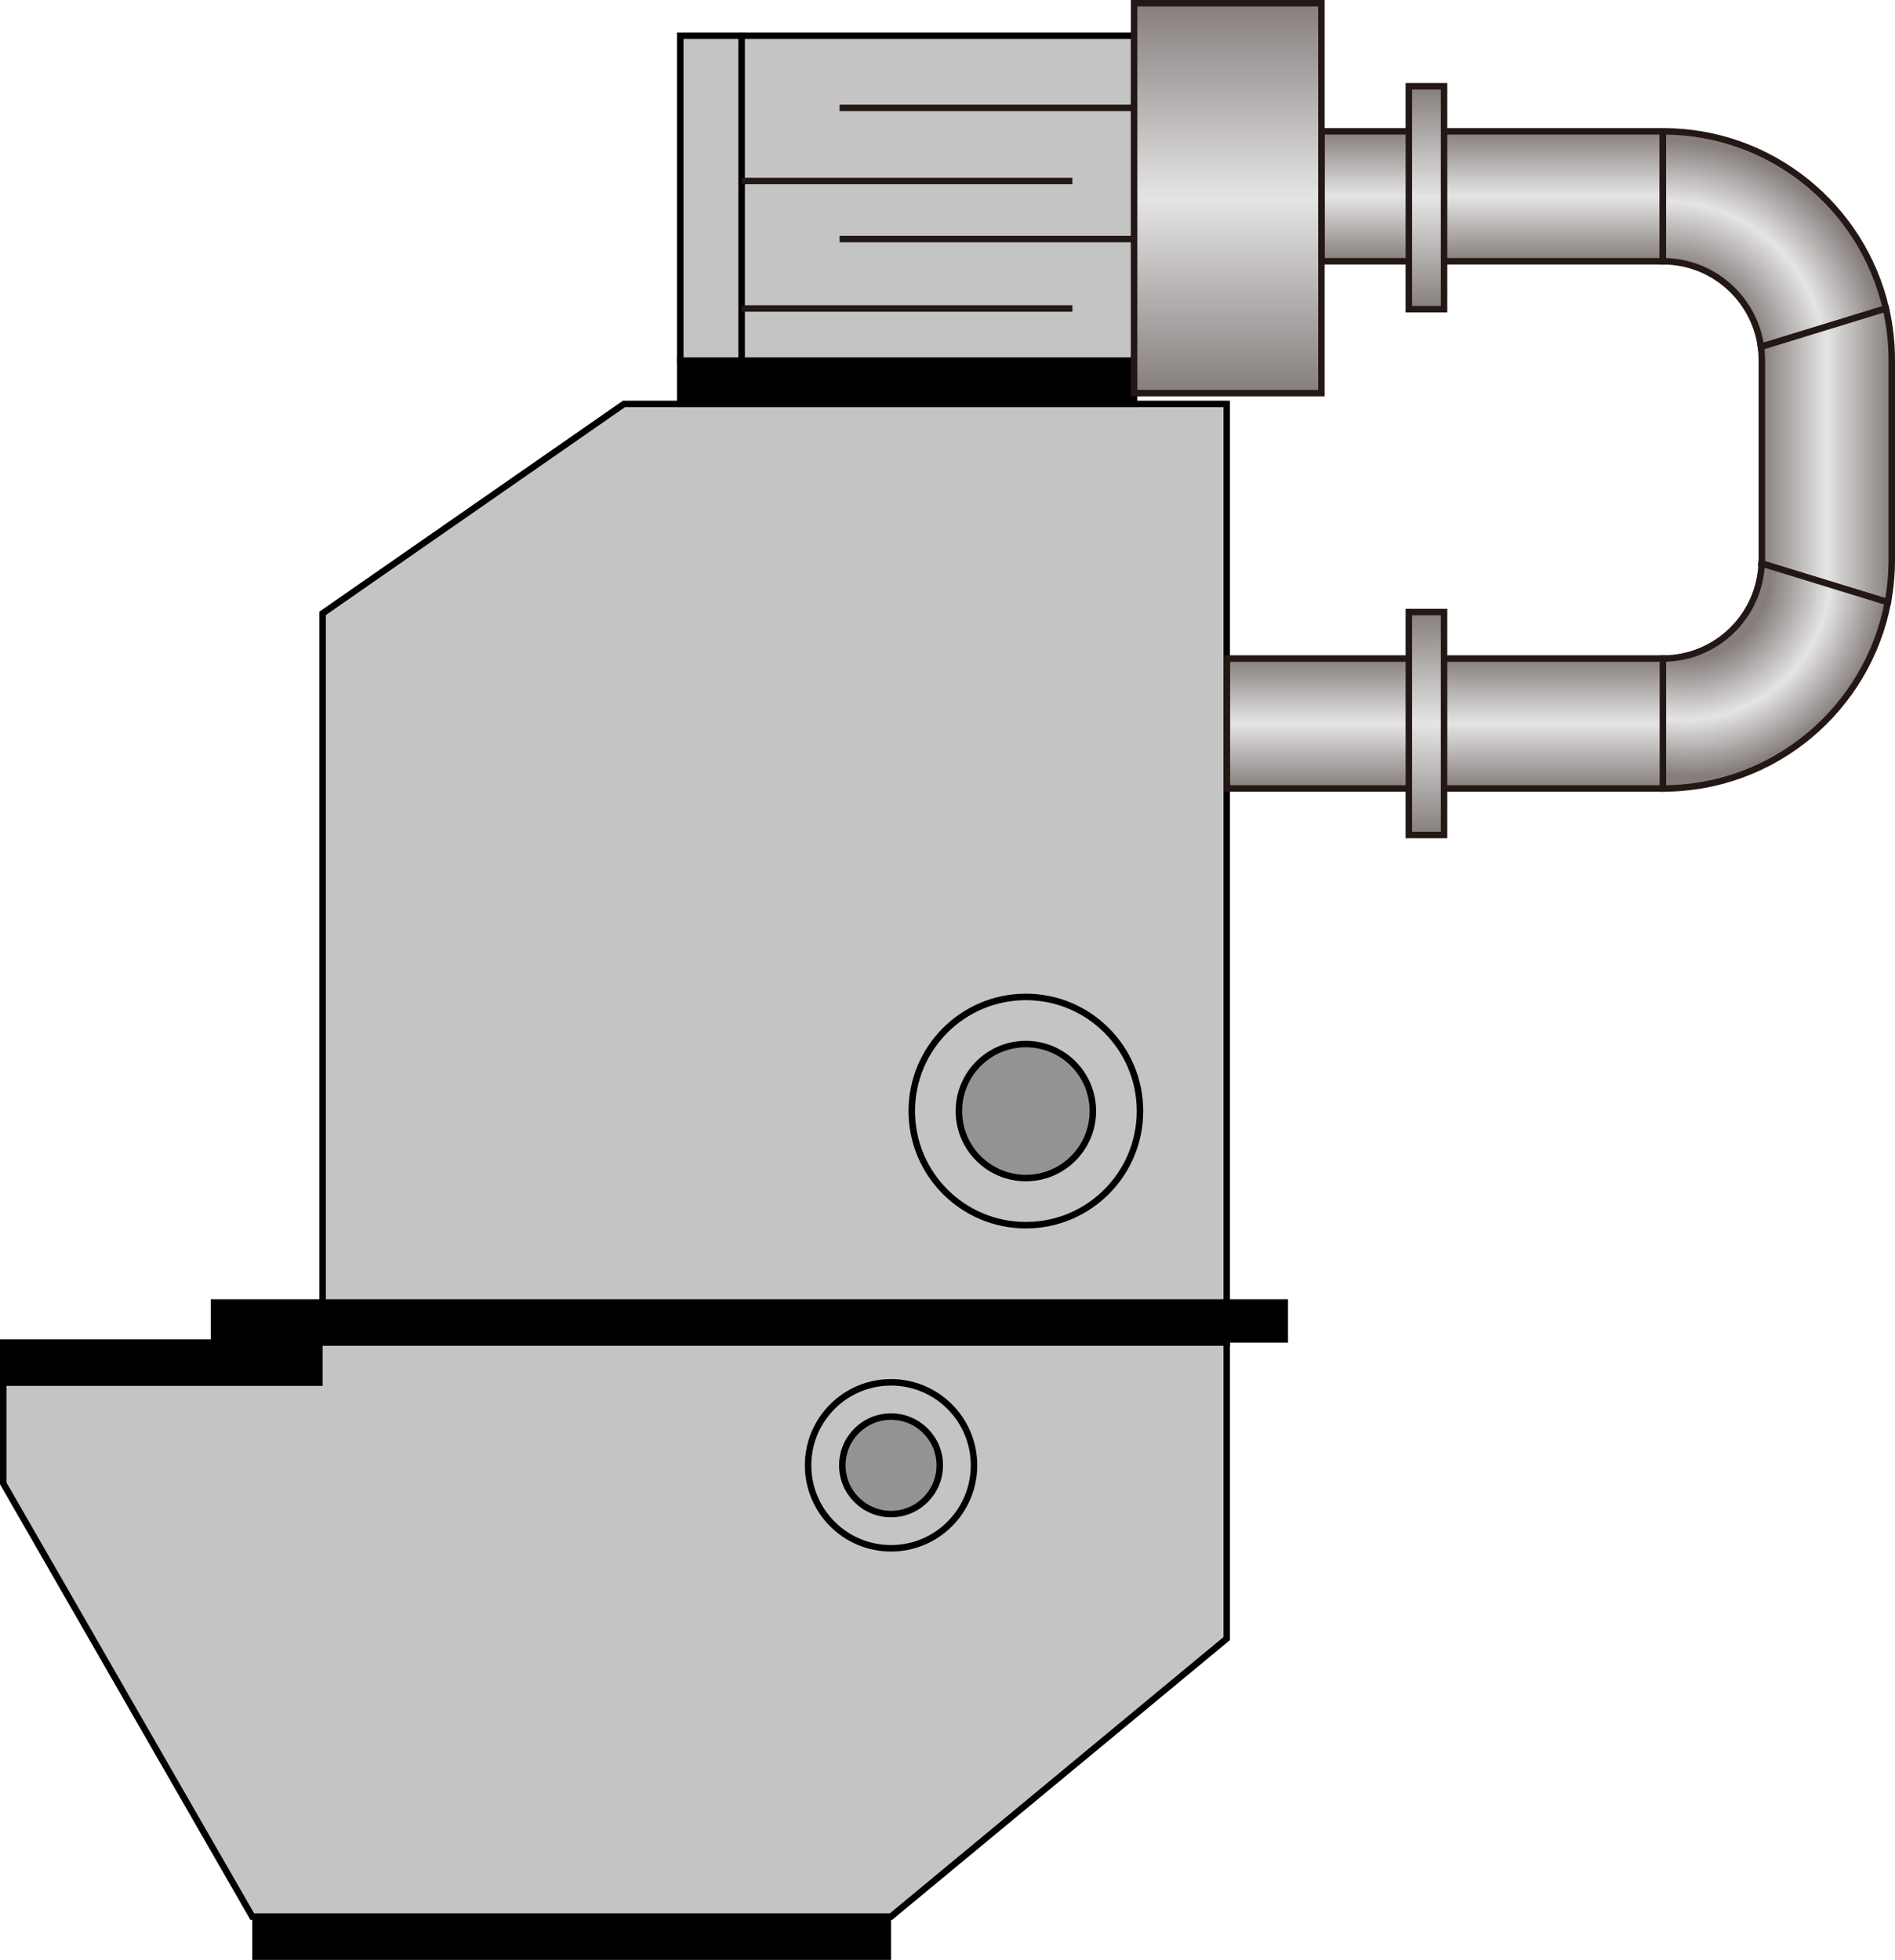 <?xml version="1.0" encoding="UTF-8" standalone="no"?>
<svg
   xmlns:dc="http://purl.org/dc/elements/1.1/"
   xmlns:cc="http://creativecommons.org/ns#"
   xmlns:rdf="http://www.w3.org/1999/02/22-rdf-syntax-ns#"
   xmlns:svg="http://www.w3.org/2000/svg"
   xmlns="http://www.w3.org/2000/svg"
   xmlns:sodipodi="http://sodipodi.sourceforge.net/DTD/sodipodi-0.dtd"
   xmlns:inkscape="http://www.inkscape.org/namespaces/inkscape"
   version="1.1"
   id="图层_1"
   x="0px"
   y="0px"
   width="146.338px"
   height="151.305px"
   viewBox="50.775 1014.759 146.338 151.305"
   enable-background="new 50.775 1014.759 146.338 151.305"
   xml:space="preserve"
   sodipodi:docname="水与污水处理-26.svg"><defs
   id="defs119" /><sodipodi:namedview
   pagecolor="#ffffff"
   bordercolor="#666666"
   borderopacity="1"
   objecttolerance="10"
   gridtolerance="10"
   guidetolerance="10"
   inkscape:pageopacity="0"
   inkscape:pageshadow="2"
   inkscape:window-width="640"
   inkscape:window-height="480"
   id="namedview117" />
<g
   id="g114">
	<polygon
   fill="#C4C4C4"
   stroke="#000000"
   stroke-width="0.5"
   stroke-miterlimit="10"
   points="98.958,1045.944 75.688,1062.11    75.688,1118.406 145.505,1118.406 145.505,1045.944  "
   id="polygon2" />
	<polygon
   fill="#C4C4C4"
   stroke="#000000"
   stroke-width="0.5"
   stroke-miterlimit="10"
   points="51.025,1118.406 51.025,1129.278    70.254,1162.719 119.585,1162.719 145.505,1141.26 145.505,1118.406  "
   id="polygon4" />
	<rect
   x="70.254"
   y="1162.719"
   width="49.331"
   height="3.345"
   id="rect6" />
	<rect
   x="51.025"
   y="1118.406"
   width="24.662"
   height="3.345"
   id="rect8" />
	<rect
   x="67.052"
   y="1115.062"
   width="83.188"
   height="3.346"
   id="rect10" />
	<rect
   x="103.308"
   y="1042.6"
   stroke="#000000"
   stroke-width="0.5"
   stroke-miterlimit="10"
   width="35.046"
   height="3.346"
   id="rect12" />
	<circle
   fill="#C4C4C4"
   stroke="#000000"
   stroke-width="0.5"
   stroke-miterlimit="10"
   cx="119.584"
   cy="1127.883"
   r="6.407"
   id="circle14" />
	<circle
   fill="#939393"
   stroke="#000000"
   stroke-width="0.5"
   stroke-miterlimit="10"
   cx="119.584"
   cy="1127.883"
   r="3.763"
   id="circle16" />
	<circle
   fill="#C4C4C4"
   stroke="#000000"
   stroke-width="0.5"
   stroke-miterlimit="10"
   cx="129.996"
   cy="1100.534"
   r="8.812"
   id="circle18" />
	<circle
   fill="#939393"
   stroke="#000000"
   stroke-width="0.5"
   stroke-miterlimit="10"
   cx="129.996"
   cy="1100.534"
   r="5.173"
   id="circle20" />
	
		<rect
   x="103.308"
   y="1017.518"
   fill="#C4C4C4"
   stroke="#000000"
   stroke-width="0.5"
   stroke-miterlimit="10"
   width="4.739"
   height="25.082"
   id="rect22" />
	
		<rect
   x="108.047"
   y="1017.518"
   fill="#C4C4C4"
   stroke="#000000"
   stroke-width="0.5"
   stroke-miterlimit="10"
   width="30.307"
   height="25.082"
   id="rect24" />
	
		<linearGradient
   id="SVGID_1_"
   gradientUnits="userSpaceOnUse"
   x1="137.246"
   y1="136.932"
   x2="137.246"
   y2="167.032"
   gradientTransform="matrix(1 0 0 -1 8.34 1182.04)">
		<stop
   offset="0"
   style="stop-color:#857E7D"
   id="stop26" />
		<stop
   offset="0.5"
   style="stop-color:#E5E4E4"
   id="stop28" />
		<stop
   offset="1"
   style="stop-color:#857E7D"
   id="stop30" />
	</linearGradient>
	
		<rect
   x="138.354"
   y="1015.009"
   fill="url(#SVGID_1_)"
   stroke="#231815"
   stroke-width="0.5"
   stroke-miterlimit="10"
   width="14.464"
   height="30.1"
   id="rect33" />
	<g
   id="g104">
		<g
   id="g80">
			
				<linearGradient
   id="SVGID_2_"
   gradientUnits="userSpaceOnUse"
   x1="157.662"
   y1="147.112"
   x2="157.662"
   y2="157.145"
   gradientTransform="matrix(1 0 0 -1 8.34 1182.04)">
				<stop
   offset="0"
   style="stop-color:#857E7D"
   id="stop35" />
				<stop
   offset="0.5"
   style="stop-color:#E5E4E4"
   id="stop37" />
				<stop
   offset="1"
   style="stop-color:#857E7D"
   id="stop39" />
			</linearGradient>
			
				<rect
   x="152.817"
   y="1024.896"
   fill="url(#SVGID_2_)"
   stroke="#231815"
   stroke-width="0.5"
   stroke-miterlimit="10"
   width="26.37"
   height="10.033"
   id="rect42" />
			
				<radialGradient
   id="SVGID_3_"
   cx="170.985"
   cy="139.371"
   r="17.146"
   gradientTransform="matrix(1 0 0 -1 8.34 1182.04)"
   gradientUnits="userSpaceOnUse">
				<stop
   offset="0.424"
   style="stop-color:#857E7D"
   id="stop44" />
				<stop
   offset="0.722"
   style="stop-color:#E5E4E4"
   id="stop46" />
				<stop
   offset="1"
   style="stop-color:#857E7D"
   id="stop48" />
			</radialGradient>
			<path
   fill="url(#SVGID_3_)"
   stroke="#231815"
   stroke-width="0.5"
   stroke-miterlimit="10"
   d="M196.41,1038.574l-9.648,2.961     c-0.52-3.73-3.712-6.605-7.574-6.605v-10.032C187.563,1024.896,194.589,1030.732,196.41,1038.574z"
   id="path51" />
			
				<linearGradient
   id="SVGID_4_"
   gradientUnits="userSpaceOnUse"
   x1="178.422"
   y1="132.126"
   x2="188.523"
   y2="132.126"
   gradientTransform="matrix(1 0 0 -1 8.34 1182.04)">
				<stop
   offset="0"
   style="stop-color:#857E7D"
   id="stop53" />
				<stop
   offset="0.5"
   style="stop-color:#E5E4E4"
   id="stop55" />
				<stop
   offset="1"
   style="stop-color:#857E7D"
   id="stop57" />
			</linearGradient>
			<path
   fill="url(#SVGID_4_)"
   stroke="#231815"
   stroke-width="0.5"
   stroke-miterlimit="10"
   d="M196.863,1042.589v15.352     c0,1.135-0.102,2.239-0.303,3.312l-9.749-2.993c0.019-0.103,0.019-0.218,0.019-0.318v-15.351c0-0.351-0.019-0.703-0.068-1.054     l9.648-2.961C196.713,1039.863,196.863,1041.2,196.863,1042.589z"
   id="path60" />
			
				<radialGradient
   id="SVGID_5_"
   cx="172.518"
   cy="122.996"
   r="15.623"
   gradientTransform="matrix(1 0 0 -1 8.34 1182.04)"
   gradientUnits="userSpaceOnUse">
				<stop
   offset="0.424"
   style="stop-color:#857E7D"
   id="stop62" />
				<stop
   offset="0.722"
   style="stop-color:#E5E4E4"
   id="stop64" />
				<stop
   offset="1"
   style="stop-color:#857E7D"
   id="stop66" />
			</radialGradient>
			<path
   fill="url(#SVGID_5_)"
   stroke="#231815"
   stroke-width="0.5"
   stroke-miterlimit="10"
   d="M196.561,1061.251     c-1.555,8.192-8.745,14.38-17.373,14.38v-10.033c4.111,0,7.474-3.262,7.624-7.34L196.561,1061.251z"
   id="path69" />
			
				<linearGradient
   id="SVGID_6_"
   gradientUnits="userSpaceOnUse"
   x1="154.006"
   y1="106.41"
   x2="154.006"
   y2="116.443"
   gradientTransform="matrix(1 0 0 -1 8.34 1182.04)">
				<stop
   offset="0"
   style="stop-color:#857E7D"
   id="stop71" />
				<stop
   offset="0.5"
   style="stop-color:#E5E4E4"
   id="stop73" />
				<stop
   offset="1"
   style="stop-color:#857E7D"
   id="stop75" />
			</linearGradient>
			
				<rect
   x="145.505"
   y="1065.598"
   fill="url(#SVGID_6_)"
   stroke="#231815"
   stroke-width="0.5"
   stroke-miterlimit="10"
   width="33.683"
   height="10.033"
   id="rect78" />
		</g>
		
			<line
   fill="none"
   stroke="#231815"
   stroke-width="0.5"
   stroke-miterlimit="10"
   x1="152.817"
   y1="1034.93"
   x2="152.817"
   y2="1024.896"
   id="line82" />
		
			<line
   fill="none"
   stroke="#231815"
   stroke-width="0.5"
   stroke-miterlimit="10"
   x1="145.505"
   y1="1075.631"
   x2="145.505"
   y2="1065.598"
   id="line84" />
		
			<linearGradient
   id="SVGID_7_"
   gradientUnits="userSpaceOnUse"
   x1="152.588"
   y1="143.412"
   x2="152.588"
   y2="160.622"
   gradientTransform="matrix(1 0 0 -1 8.34 1182.04)">
			<stop
   offset="0"
   style="stop-color:#857E7D"
   id="stop86" />
			<stop
   offset="0.5"
   style="stop-color:#E5E4E4"
   id="stop88" />
			<stop
   offset="1"
   style="stop-color:#857E7D"
   id="stop90" />
		</linearGradient>
		
			<rect
   x="159.569"
   y="1021.419"
   fill="url(#SVGID_7_)"
   stroke="#231815"
   stroke-width="0.5"
   stroke-miterlimit="10"
   width="2.72"
   height="17.21"
   id="rect93" />
		
			<linearGradient
   id="SVGID_8_"
   gradientUnits="userSpaceOnUse"
   x1="152.588"
   y1="102.821"
   x2="152.588"
   y2="120.031"
   gradientTransform="matrix(1 0 0 -1 8.34 1182.04)">
			<stop
   offset="0"
   style="stop-color:#857E7D"
   id="stop95" />
			<stop
   offset="0.5"
   style="stop-color:#E5E4E4"
   id="stop97" />
			<stop
   offset="1"
   style="stop-color:#857E7D"
   id="stop99" />
		</linearGradient>
		
			<rect
   x="159.569"
   y="1062.01"
   fill="url(#SVGID_8_)"
   stroke="#231815"
   stroke-width="0.5"
   stroke-miterlimit="10"
   width="2.72"
   height="17.21"
   id="rect102" />
	</g>
	
		<line
   fill="none"
   stroke="#231815"
   stroke-width="0.5"
   stroke-miterlimit="10"
   x1="108.045"
   y1="1038.574"
   x2="133.588"
   y2="1038.574"
   id="line106" />
	
		<line
   fill="none"
   stroke="#231815"
   stroke-width="0.5"
   stroke-miterlimit="10"
   x1="108.047"
   y1="1028.734"
   x2="133.588"
   y2="1028.734"
   id="line108" />
	
		<line
   fill="none"
   stroke="#231815"
   stroke-width="0.5"
   stroke-miterlimit="10"
   x1="115.61"
   y1="1033.215"
   x2="138.354"
   y2="1033.215"
   id="line110" />
	
		<line
   fill="none"
   stroke="#231815"
   stroke-width="0.5"
   stroke-miterlimit="10"
   x1="115.61"
   y1="1023.09"
   x2="138.353"
   y2="1023.09"
   id="line112" />
</g>
</svg>
